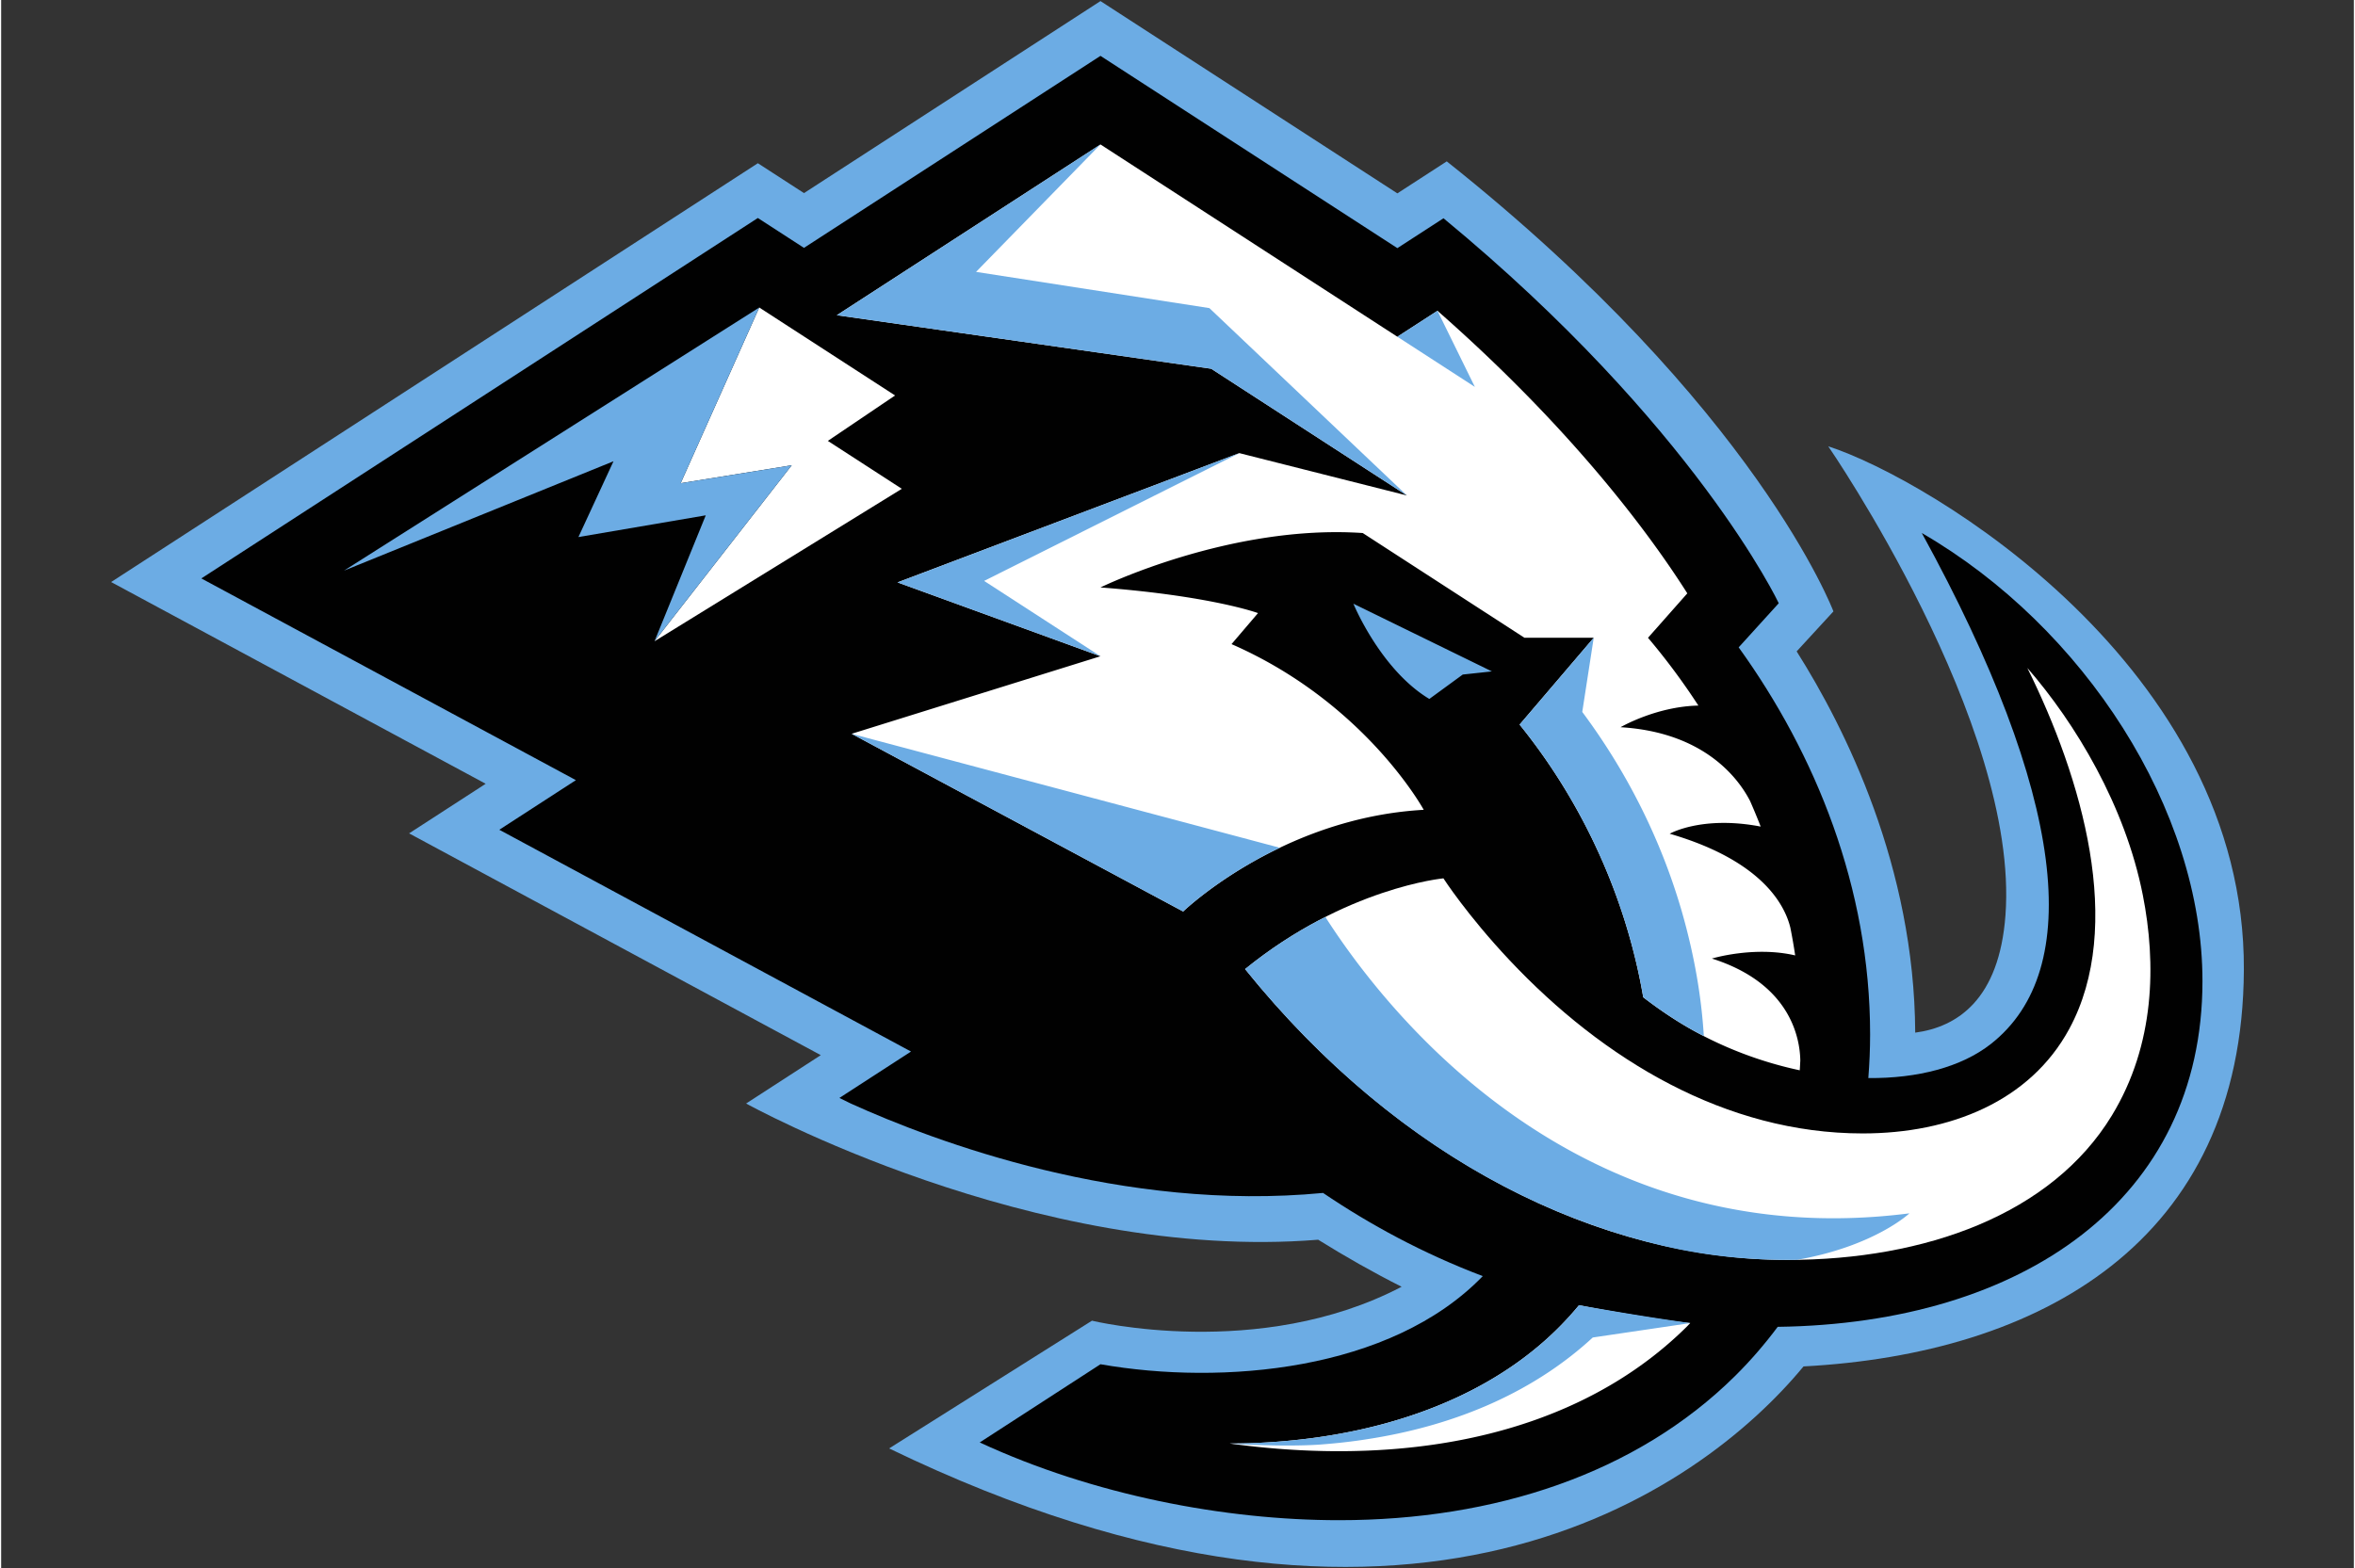<svg xmlns="http://www.w3.org/2000/svg" viewBox="0.0 0.0 960.0 640.0" width="387.488" height="258.073"><rect x="0.0" y="0.0" width="960.0" height="640.0" fill="#333333" stroke="none"/><path fill="#6cace4" d="M915.124 395.91c.643-123.513-128.417-200.406-169.59-213.75 0 0 78.078 113.28 72.315 191.358-2.544 34.427-19.624 45.652-36.83 47.962-.34-67.744-28.538-124.221-48.378-155.613l15.003-16.32S716.436 166.516 589.87 65.862l-20.157 13.06L448.57.445 327.593 78.814 308.77 66.621 44.874 237.561l152.835 82.34-31.25 20.241 167.99 90.52-30.474 19.74s117.258 65 233.43 55.594c10.951 6.821 22.343 13.301 34.044 19.198-58.179 30.465-126.348 13.852-126.348 13.852l-82.773 52.133c212.098 102.637 330.749 17.847 373.115-33.468 96.016-5.112 179.106-50.398 179.681-161.8Z"/><path fill="#010101" d="M898.228 400.426c0-69.912-48.304-144.52-114.523-182.875 58.737 107.1 66.686 178.23 28.222 208.52-12.052 9.49-29.973 14.128-50.04 13.944.46-5.88.727-11.808.727-17.78 0-59.922-22.31-114.53-53.634-158.015l16.355-18.013s-34.127-72.365-136.798-157.122l-18.823 12.192L448.57 22.8l-120.986 78.369-18.823-12.193L81.685 236.082l152.836 82.339-31.25 20.249 167.997 90.52-29.231 18.94 4.753 2.327c34.336 15.545 110.778 44.284 192.608 36.445 18.99 12.852 40.708 24.686 65.168 33.95-37.48 38.798-106.332 44.678-155.996 35.971l-49.272 31.917c46.32 21.474 99.96 31.733 146.597 31.733 63.5 0 121.336-19.024 161.618-58.863 6.371-6.305 12.143-13.019 17.396-20.058 100.17-1.325 173.319-52.04 173.319-141.125Z"/><path fill="#fff" d="M698.055 391.237s17.146-5.213 33.985-1.284a231 231 0 0 0-1.96-11.285c-2.119-8.706-10.867-27.195-49.239-38.379 0 0 13.161-7.531 37.12-2.92a259 259 0 0 0-4.311-10.407c-4.403-8.6-18.13-28.056-52.866-30.15 0 0 14.47-8.456 31.759-8.83-6.38-9.809-13.278-19.074-20.558-27.664l16.037-18.138c-14.452-22.819-45.885-66.093-101.945-115.332l-16.355 10.591-121.144-78.477-107.593 69.695 152.77 21.842 79.861 51.732-68.386-17.288L365.763 237.7l82.806 30.148-101.529 31.65 135.264 72.532s14.71-14.195 39.456-26.02h-.01c15.855-7.581 35.83-14.195 58.721-15.479 0 0-23.843-43.76-78.426-67.628l10.808-12.668s-19.09-7.03-64.284-10.466c0 0 52.775-25.887 107.017-22.21l65.993 42.751h28.263l-30.248 35.436c26.629 32.941 43.75 72.039 50.447 111.295 6.505 5.003 13.077 9.432 19.673 13.143 14.104 7.94 29.257 13.485 44.194 16.663.091-1.318.15-2.644.225-3.962-.134-8.706-3.679-31.391-36.079-41.648ZM643.834 532.72a122 122 0 0 1-3.695 4.287c-26.262 29.231-64.925 44.551-104.715 49.889-11.4 1.525-22.868 2.292-34.093 2.284 15.154 2.094 30.148 3.128 44.551 3.128 57.487 0 107.317-16.605 141.827-50.723.518-.508.993-1.05 1.5-1.568-12.183-1.176-42.724-6.689-45.375-7.297"/><path fill="#6cace4" d="m573.606 202.232-80.595-76.477-95.208-14.786 50.757-52.007-107.584 69.695L493.745 150.5zM505.227 184.944 365.76 237.71l82.806 30.14-47.478-30.757zM569.709 137.431l31.624 20.482-15.261-31.074zM482.3 372.04s14.711-14.195 39.455-26.02l-174.719-46.512zM670.035 407.03c6.505 5.004 13.076 9.433 19.674 13.144 1.667.943 3.36 1.835 5.054 2.711-.968-16.105-3.887-32.968-8.85-50.398-8.464-29.49-22.433-57.303-40.755-81.905l4.678-30.282-30.249 35.452c26.63 32.943 43.751 72.032 50.448 111.279ZM689.266 540.021s-19.733-2.677-45.435-7.305a122 122 0 0 1-3.695 4.287c-26.262 29.231-64.926 44.55-104.715 49.889-11.392 1.525-22.868 2.293-34.093 2.284 0 0 20.491 1.493 36.354.459q3.087-.227 6.113-.517c1.726-.158 3.444-.342 5.162-.55.1-.009.2-.025.3-.033 2.543-.301 5.088-.643 7.606-1.043 38.43-5.813 69.612-20.383 92.589-41.591z"/><path fill="#fff" d="M507.586 395.537c41.048-33.317 80.921-37.037 80.921-37.037s9.59 14.92 26.996 33.418c38.296 40.698 88.21 70.696 144.094 70.696 35.795 0 68.279-13.193 84.241-42.6 22.81-42.016 5.255-102.37-17.08-147.406 19.65 22.592 39.915 56.194 47.128 92.706 5.514 27.921 5.038 60.956-12.642 90.002-24.57 40.333-76.076 58.922-132.386 58.922-76.226-.01-158.265-40.506-221.272-118.7Z"/><path fill="#6cace4" d="M540.327 374.259a184 184 0 0 0-32.741 21.274C553.37 452.353 612 493.401 679.827 508.872c16.288 3.72 34.502 5.637 53.042 5.32 31.6-5.562 45.785-18.964 45.785-18.964-135.856 17.38-213.665-82.415-238.327-120.97ZM551.82 246.427l-.042-.016s10.992 26.838 30.982 38.872l13.644-9.966 11.885-1.277z"/><path fill="#fff" d="m322.58 189.901-55.985 71.83 100.92-62.223-30.19-19.556 27.438-18.54-55.426-35.903-32.066 71.707z"/><path fill="#6cace4" d="m235.552 219.199 51.957-8.866-20.908 51.399 55.985-71.83-45.31 7.313 32.066-71.706-169.439 107.392 109.96-44.635z"/></svg>